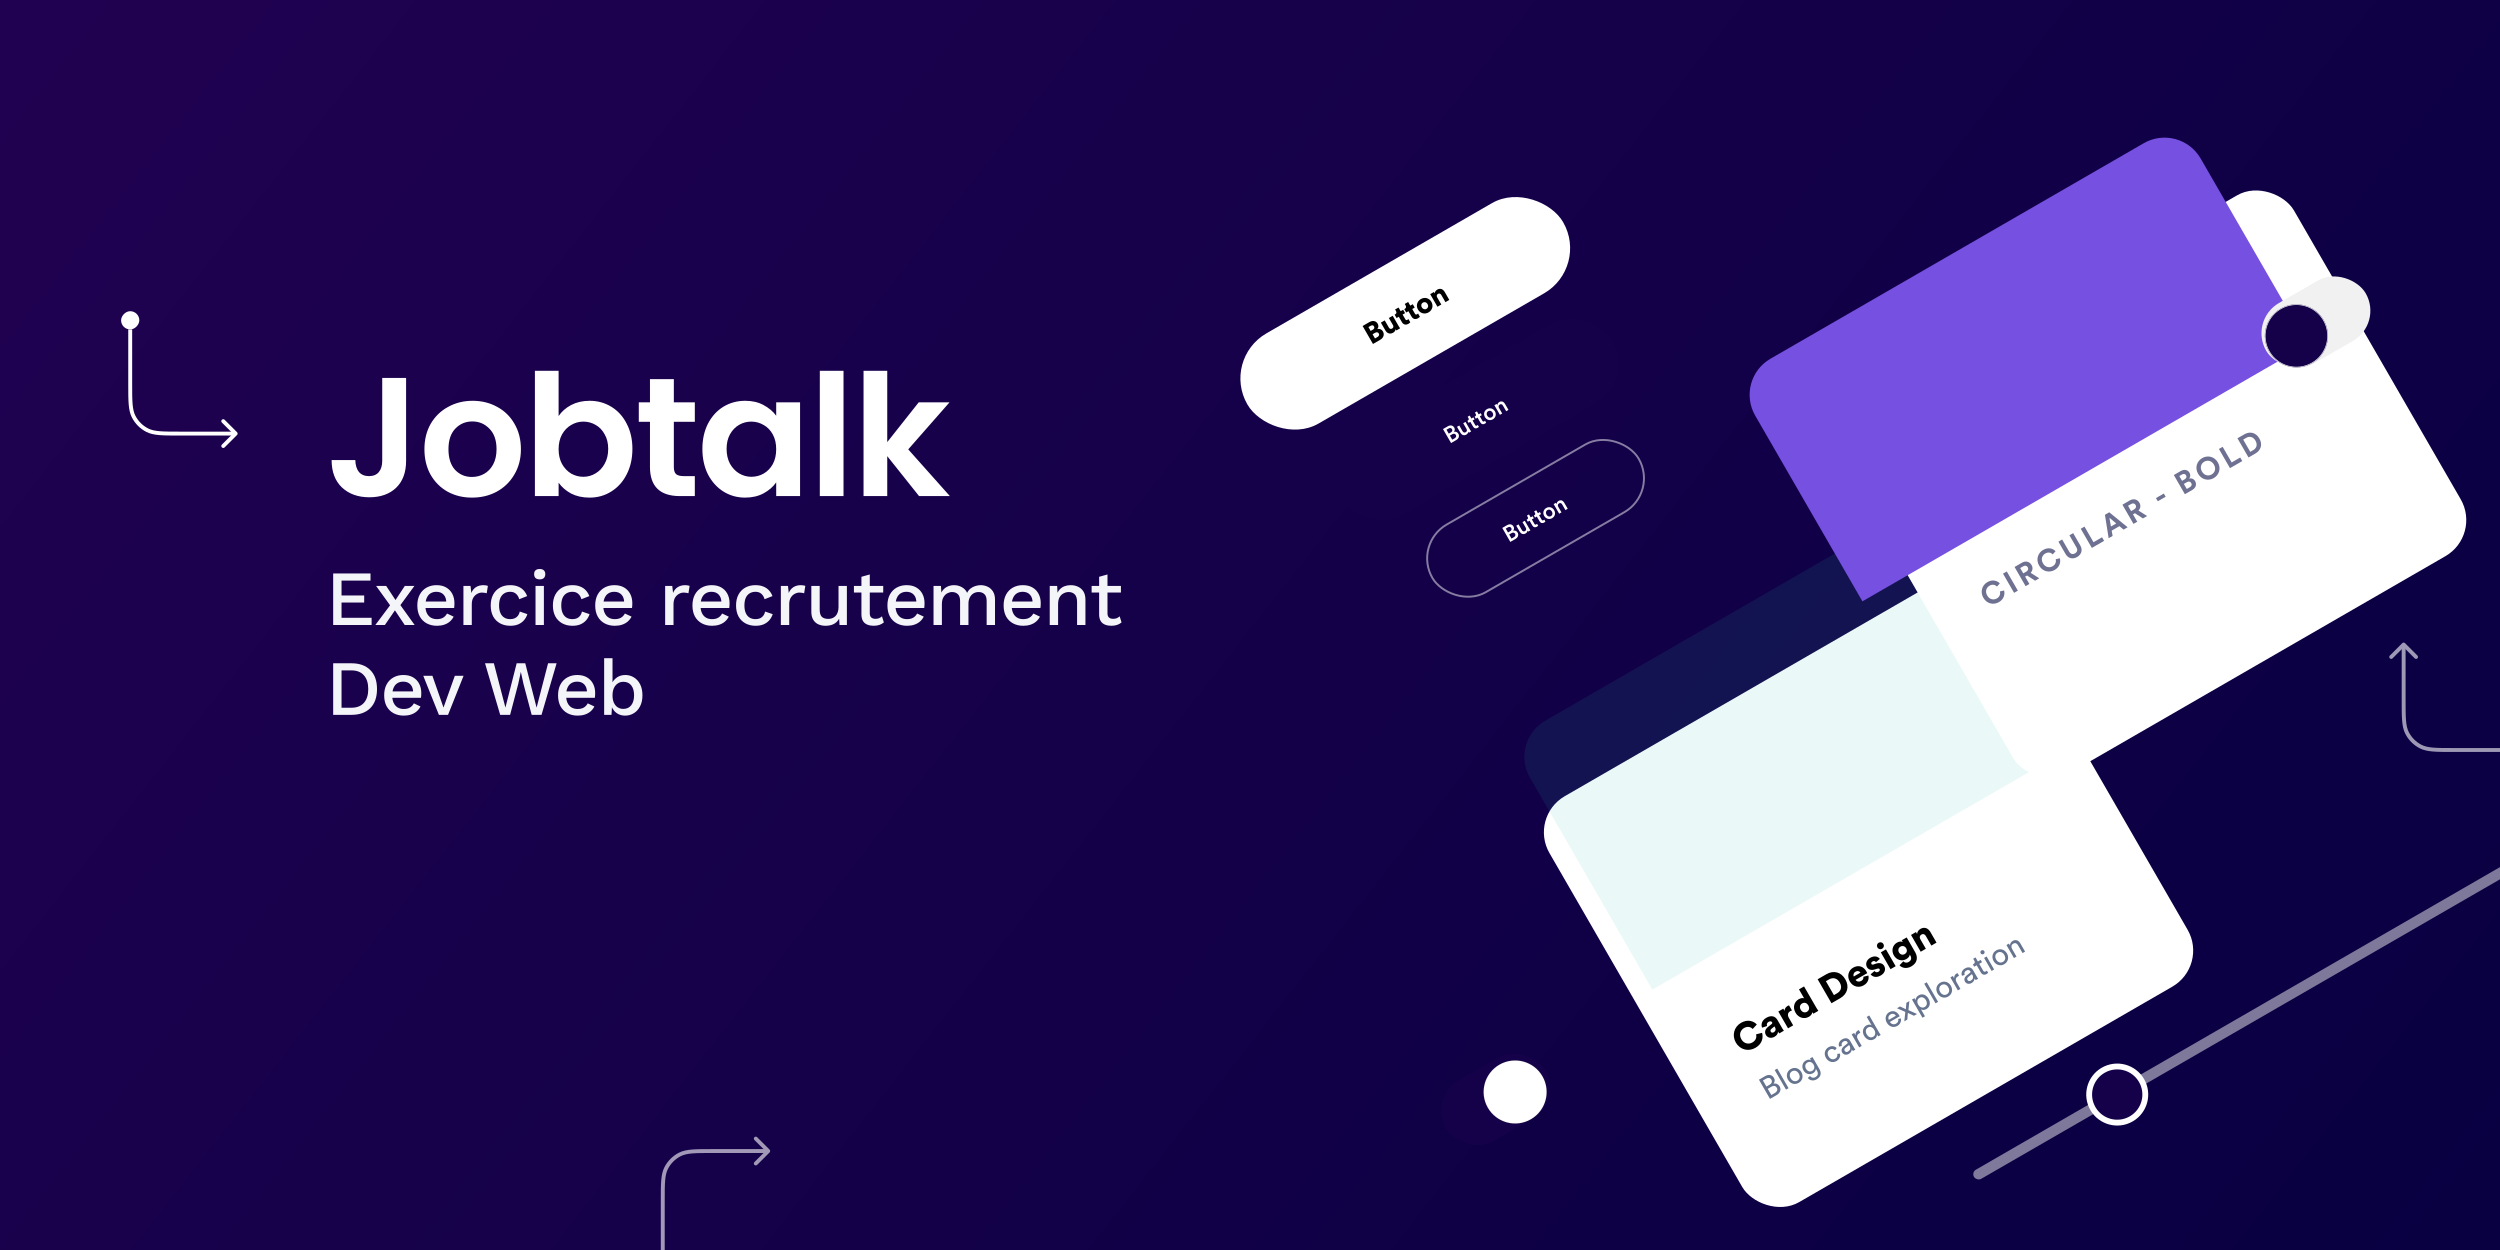 <svg width="1920" height="960" viewBox="0 0 1920 960" fill="none" xmlns="http://www.w3.org/2000/svg">
<g clip-path="url(#clip0_13_432)">
<rect width="1920" height="960" fill="white"/>
<rect width="1920" height="960" fill="url(#paint0_linear_13_432)"/>
<path d="M311.88 290.26V353.96C311.88 362.8 309.323 369.69 304.21 374.63C299.097 379.483 292.25 381.91 283.67 381.91C275.003 381.91 267.983 379.397 262.61 374.37C257.323 369.343 254.68 362.323 254.68 353.31H272.88C272.967 357.21 273.877 360.243 275.61 362.41C277.43 364.577 280.03 365.66 283.41 365.66C286.703 365.66 289.217 364.62 290.95 362.54C292.683 360.46 293.55 357.6 293.55 353.96V290.26H311.88ZM362.491 382.17C355.557 382.17 349.317 380.653 343.771 377.62C338.224 374.5 333.847 370.123 330.641 364.49C327.521 358.857 325.961 352.357 325.961 344.99C325.961 337.623 327.564 331.123 330.771 325.49C334.064 319.857 338.527 315.523 344.161 312.49C349.794 309.37 356.077 307.81 363.011 307.81C369.944 307.81 376.227 309.37 381.861 312.49C387.494 315.523 391.914 319.857 395.121 325.49C398.414 331.123 400.061 337.623 400.061 344.99C400.061 352.357 398.371 358.857 394.991 364.49C391.697 370.123 387.191 374.5 381.471 377.62C375.837 380.653 369.511 382.17 362.491 382.17ZM362.491 366.31C365.784 366.31 368.861 365.53 371.721 363.97C374.667 362.323 377.007 359.897 378.741 356.69C380.474 353.483 381.341 349.583 381.341 344.99C381.341 338.143 379.521 332.9 375.881 329.26C372.327 325.533 367.951 323.67 362.751 323.67C357.551 323.67 353.174 325.533 349.621 329.26C346.154 332.9 344.421 338.143 344.421 344.99C344.421 351.837 346.111 357.123 349.491 360.85C352.957 364.49 357.291 366.31 362.491 366.31ZM429.011 319.51C431.351 316.043 434.558 313.227 438.631 311.06C442.791 308.893 447.514 307.81 452.801 307.81C458.954 307.81 464.501 309.327 469.441 312.36C474.468 315.393 478.411 319.727 481.271 325.36C484.218 330.907 485.691 337.363 485.691 344.73C485.691 352.097 484.218 358.64 481.271 364.36C478.411 369.993 474.468 374.37 469.441 377.49C464.501 380.61 458.954 382.17 452.801 382.17C447.428 382.17 442.704 381.13 438.631 379.05C434.644 376.883 431.438 374.11 429.011 370.73V381H410.811V284.8H429.011V319.51ZM467.101 344.73C467.101 340.397 466.191 336.67 464.371 333.55C462.638 330.343 460.298 327.917 457.351 326.27C454.491 324.623 451.371 323.8 447.991 323.8C444.698 323.8 441.578 324.667 438.631 326.4C435.771 328.047 433.431 330.473 431.611 333.68C429.878 336.887 429.011 340.657 429.011 344.99C429.011 349.323 429.878 353.093 431.611 356.3C433.431 359.507 435.771 361.977 438.631 363.71C441.578 365.357 444.698 366.18 447.991 366.18C451.371 366.18 454.491 365.313 457.351 363.58C460.298 361.847 462.638 359.377 464.371 356.17C466.191 352.963 467.101 349.15 467.101 344.73ZM517.506 323.93V358.77C517.506 361.197 518.07 362.973 519.196 364.1C520.41 365.14 522.403 365.66 525.176 365.66H533.626V381H522.186C506.846 381 499.176 373.547 499.176 358.64V323.93H490.596V308.98H499.176V291.17H517.506V308.98H533.626V323.93H517.506ZM539.437 344.73C539.437 337.45 540.867 330.993 543.727 325.36C546.674 319.727 550.617 315.393 555.557 312.36C560.584 309.327 566.174 307.81 572.327 307.81C577.7 307.81 582.38 308.893 586.367 311.06C590.44 313.227 593.69 315.957 596.117 319.25V308.98H614.447V381H596.117V370.47C593.777 373.85 590.527 376.667 586.367 378.92C582.294 381.087 577.57 382.17 572.197 382.17C566.13 382.17 560.584 380.61 555.557 377.49C550.617 374.37 546.674 369.993 543.727 364.36C540.867 358.64 539.437 352.097 539.437 344.73ZM596.117 344.99C596.117 340.57 595.25 336.8 593.517 333.68C591.784 330.473 589.444 328.047 586.497 326.4C583.55 324.667 580.387 323.8 577.007 323.8C573.627 323.8 570.507 324.623 567.647 326.27C564.787 327.917 562.447 330.343 560.627 333.55C558.894 336.67 558.027 340.397 558.027 344.73C558.027 349.063 558.894 352.877 560.627 356.17C562.447 359.377 564.787 361.847 567.647 363.58C570.594 365.313 573.714 366.18 577.007 366.18C580.387 366.18 583.55 365.357 586.497 363.71C589.444 361.977 591.784 359.55 593.517 356.43C595.25 353.223 596.117 349.41 596.117 344.99ZM647.822 284.8V381H629.622V284.8H647.822ZM705.844 381L681.404 350.32V381H663.204V284.8H681.404V339.53L705.584 308.98H729.244L697.524 345.12L729.504 381H705.844Z" fill="white"/>
<path d="M255.88 480V440.4H284.56V445.92H262.3V457.32H279.7V462.72H262.3V474.48H285.4V480H255.88ZM296.605 450L305.065 462.84L306.265 463.02L318.445 480H310.825L302.005 466.8L300.625 466.32L288.865 450H296.605ZM318.265 450L306.505 466.08L305.185 466.02L295.585 480H288.265L301.045 462.9L302.305 463.02L310.885 450H318.265ZM335.624 480.6C332.624 480.6 329.984 479.98 327.704 478.74C325.424 477.5 323.644 475.72 322.364 473.4C321.124 471.04 320.504 468.24 320.504 465C320.504 461.76 321.124 458.98 322.364 456.66C323.644 454.3 325.404 452.5 327.644 451.26C329.884 450.02 332.424 449.4 335.264 449.4C338.184 449.4 340.664 450 342.704 451.2C344.744 452.4 346.304 454.04 347.384 456.12C348.464 458.2 349.004 460.56 349.004 463.2C349.004 463.92 348.984 464.6 348.944 465.24C348.904 465.88 348.844 466.44 348.764 466.92H324.644V462H345.944L342.764 462.96C342.764 460.24 342.084 458.16 340.724 456.72C339.364 455.24 337.504 454.5 335.144 454.5C333.424 454.5 331.924 454.9 330.644 455.7C329.364 456.5 328.384 457.7 327.704 459.3C327.024 460.86 326.684 462.78 326.684 465.06C326.684 467.3 327.044 469.2 327.764 470.76C328.484 472.32 329.504 473.5 330.824 474.3C332.144 475.1 333.704 475.5 335.504 475.5C337.504 475.5 339.124 475.12 340.364 474.36C341.604 473.6 342.584 472.54 343.304 471.18L348.404 473.58C347.684 475.02 346.704 476.28 345.464 477.36C344.264 478.4 342.824 479.2 341.144 479.76C339.464 480.32 337.624 480.6 335.624 480.6ZM355.911 480V450H361.371L361.971 455.4C362.771 453.44 363.951 451.96 365.511 450.96C367.111 449.92 369.071 449.4 371.391 449.4C371.991 449.4 372.591 449.46 373.191 449.58C373.791 449.66 374.291 449.8 374.691 450L373.791 455.64C373.351 455.48 372.851 455.36 372.291 455.28C371.771 455.16 371.051 455.1 370.131 455.1C368.891 455.1 367.671 455.44 366.471 456.12C365.271 456.76 364.271 457.74 363.471 459.06C362.711 460.38 362.331 462.06 362.331 464.1V480H355.911ZM391.753 449.4C394.153 449.4 396.193 449.76 397.873 450.48C399.593 451.16 401.033 452.14 402.193 453.42C403.353 454.7 404.233 456.16 404.833 457.8L398.773 460.2C398.253 458.36 397.413 456.96 396.253 456C395.133 455 393.653 454.5 391.813 454.5C390.013 454.5 388.473 454.92 387.193 455.76C385.913 456.56 384.933 457.74 384.253 459.3C383.613 460.86 383.293 462.78 383.293 465.06C383.293 467.3 383.633 469.2 384.313 470.76C384.993 472.32 385.973 473.5 387.253 474.3C388.533 475.1 390.053 475.5 391.813 475.5C393.173 475.5 394.353 475.28 395.353 474.84C396.353 474.36 397.173 473.7 397.813 472.86C398.493 471.98 398.953 470.92 399.193 469.68L405.013 471.66C404.453 473.46 403.573 475.04 402.373 476.4C401.213 477.72 399.753 478.76 397.993 479.52C396.233 480.24 394.213 480.6 391.933 480.6C388.973 480.6 386.353 479.98 384.073 478.74C381.793 477.5 380.013 475.72 378.733 473.4C377.493 471.04 376.873 468.24 376.873 465C376.873 461.76 377.493 458.98 378.733 456.66C380.013 454.3 381.773 452.5 384.013 451.26C386.293 450.02 388.873 449.4 391.753 449.4ZM414.525 444.96C413.125 444.96 412.045 444.62 411.285 443.94C410.565 443.22 410.205 442.22 410.205 440.94C410.205 439.66 410.565 438.68 411.285 438C412.045 437.32 413.125 436.98 414.525 436.98C415.885 436.98 416.925 437.32 417.645 438C418.405 438.68 418.785 439.66 418.785 440.94C418.785 442.22 418.405 443.22 417.645 443.94C416.925 444.62 415.885 444.96 414.525 444.96ZM417.705 450V480H411.285V450H417.705ZM439.51 449.4C441.91 449.4 443.95 449.76 445.63 450.48C447.35 451.16 448.79 452.14 449.95 453.42C451.11 454.7 451.99 456.16 452.59 457.8L446.53 460.2C446.01 458.36 445.17 456.96 444.01 456C442.89 455 441.41 454.5 439.57 454.5C437.77 454.5 436.23 454.92 434.95 455.76C433.67 456.56 432.69 457.74 432.01 459.3C431.37 460.86 431.05 462.78 431.05 465.06C431.05 467.3 431.39 469.2 432.07 470.76C432.75 472.32 433.73 473.5 435.01 474.3C436.29 475.1 437.81 475.5 439.57 475.5C440.93 475.5 442.11 475.28 443.11 474.84C444.11 474.36 444.93 473.7 445.57 472.86C446.25 471.98 446.71 470.92 446.95 469.68L452.77 471.66C452.21 473.46 451.33 475.04 450.13 476.4C448.97 477.72 447.51 478.76 445.75 479.52C443.99 480.24 441.97 480.6 439.69 480.6C436.73 480.6 434.11 479.98 431.83 478.74C429.55 477.5 427.77 475.72 426.49 473.4C425.25 471.04 424.63 468.24 424.63 465C424.63 461.76 425.25 458.98 426.49 456.66C427.77 454.3 429.53 452.5 431.77 451.26C434.05 450.02 436.63 449.4 439.51 449.4ZM472.241 480.6C469.241 480.6 466.601 479.98 464.321 478.74C462.041 477.5 460.261 475.72 458.981 473.4C457.741 471.04 457.121 468.24 457.121 465C457.121 461.76 457.741 458.98 458.981 456.66C460.261 454.3 462.021 452.5 464.261 451.26C466.501 450.02 469.041 449.4 471.881 449.4C474.801 449.4 477.281 450 479.321 451.2C481.361 452.4 482.921 454.04 484.001 456.12C485.081 458.2 485.621 460.56 485.621 463.2C485.621 463.92 485.601 464.6 485.561 465.24C485.521 465.88 485.461 466.44 485.381 466.92H461.261V462H482.561L479.381 462.96C479.381 460.24 478.701 458.16 477.341 456.72C475.981 455.24 474.121 454.5 471.761 454.5C470.041 454.5 468.541 454.9 467.261 455.7C465.981 456.5 465.001 457.7 464.321 459.3C463.641 460.86 463.301 462.78 463.301 465.06C463.301 467.3 463.661 469.2 464.381 470.76C465.101 472.32 466.121 473.5 467.441 474.3C468.761 475.1 470.321 475.5 472.121 475.5C474.121 475.5 475.741 475.12 476.981 474.36C478.221 473.6 479.201 472.54 479.921 471.18L485.021 473.58C484.301 475.02 483.321 476.28 482.081 477.36C480.881 478.4 479.441 479.2 477.761 479.76C476.081 480.32 474.241 480.6 472.241 480.6ZM510.84 480V450H516.3L516.9 455.4C517.7 453.44 518.88 451.96 520.44 450.96C522.04 449.92 524 449.4 526.32 449.4C526.92 449.4 527.52 449.46 528.12 449.58C528.72 449.66 529.22 449.8 529.62 450L528.72 455.64C528.28 455.48 527.78 455.36 527.22 455.28C526.7 455.16 525.98 455.1 525.06 455.1C523.82 455.1 522.6 455.44 521.4 456.12C520.2 456.76 519.2 457.74 518.4 459.06C517.64 460.38 517.26 462.06 517.26 464.1V480H510.84ZM546.922 480.6C543.922 480.6 541.282 479.98 539.002 478.74C536.722 477.5 534.942 475.72 533.662 473.4C532.422 471.04 531.802 468.24 531.802 465C531.802 461.76 532.422 458.98 533.662 456.66C534.942 454.3 536.702 452.5 538.942 451.26C541.182 450.02 543.722 449.4 546.562 449.4C549.482 449.4 551.962 450 554.002 451.2C556.042 452.4 557.602 454.04 558.682 456.12C559.762 458.2 560.302 460.56 560.302 463.2C560.302 463.92 560.282 464.6 560.242 465.24C560.202 465.88 560.142 466.44 560.062 466.92H535.942V462H557.242L554.062 462.96C554.062 460.24 553.382 458.16 552.022 456.72C550.662 455.24 548.802 454.5 546.442 454.5C544.722 454.5 543.222 454.9 541.942 455.7C540.662 456.5 539.682 457.7 539.002 459.3C538.322 460.86 537.982 462.78 537.982 465.06C537.982 467.3 538.342 469.2 539.062 470.76C539.782 472.32 540.802 473.5 542.122 474.3C543.442 475.1 545.002 475.5 546.802 475.5C548.802 475.5 550.422 475.12 551.662 474.36C552.902 473.6 553.882 472.54 554.602 471.18L559.702 473.58C558.982 475.02 558.002 476.28 556.762 477.36C555.562 478.4 554.122 479.2 552.442 479.76C550.762 480.32 548.922 480.6 546.922 480.6ZM580.17 449.4C582.57 449.4 584.61 449.76 586.29 450.48C588.01 451.16 589.45 452.14 590.61 453.42C591.77 454.7 592.65 456.16 593.25 457.8L587.19 460.2C586.67 458.36 585.83 456.96 584.67 456C583.55 455 582.07 454.5 580.23 454.5C578.43 454.5 576.89 454.92 575.61 455.76C574.33 456.56 573.35 457.74 572.67 459.3C572.03 460.86 571.71 462.78 571.71 465.06C571.71 467.3 572.05 469.2 572.73 470.76C573.41 472.32 574.39 473.5 575.67 474.3C576.95 475.1 578.47 475.5 580.23 475.5C581.59 475.5 582.77 475.28 583.77 474.84C584.77 474.36 585.59 473.7 586.23 472.86C586.91 471.98 587.37 470.92 587.61 469.68L593.43 471.66C592.87 473.46 591.99 475.04 590.79 476.4C589.63 477.72 588.17 478.76 586.41 479.52C584.65 480.24 582.63 480.6 580.35 480.6C577.39 480.6 574.77 479.98 572.49 478.74C570.21 477.5 568.43 475.72 567.15 473.4C565.91 471.04 565.29 468.24 565.29 465C565.29 461.76 565.91 458.98 567.15 456.66C568.43 454.3 570.19 452.5 572.43 451.26C574.71 450.02 577.29 449.4 580.17 449.4ZM599.701 480V450H605.161L605.761 455.4C606.561 453.44 607.741 451.96 609.301 450.96C610.901 449.92 612.861 449.4 615.181 449.4C615.781 449.4 616.381 449.46 616.981 449.58C617.581 449.66 618.081 449.8 618.481 450L617.581 455.64C617.141 455.48 616.641 455.36 616.081 455.28C615.561 455.16 614.841 455.1 613.921 455.1C612.681 455.1 611.461 455.44 610.261 456.12C609.061 456.76 608.061 457.74 607.261 459.06C606.501 460.38 606.121 462.06 606.121 464.1V480H599.701ZM634.025 480.6C632.065 480.6 630.245 480.24 628.565 479.52C626.925 478.8 625.605 477.64 624.605 476.04C623.605 474.44 623.105 472.36 623.105 469.8V450H629.525V468.18C629.525 470.9 630.105 472.78 631.265 473.82C632.425 474.82 634.045 475.32 636.125 475.32C637.125 475.32 638.085 475.16 639.005 474.84C639.965 474.48 640.825 473.94 641.585 473.22C642.345 472.46 642.925 471.5 643.325 470.34C643.765 469.18 643.985 467.82 643.985 466.26V450H650.405V480H644.765L644.465 475.14C643.425 477.02 642.025 478.4 640.265 479.28C638.505 480.16 636.425 480.6 634.025 480.6ZM667.995 441.18V471C667.995 472.48 668.375 473.56 669.135 474.24C669.935 474.92 670.995 475.26 672.315 475.26C673.395 475.26 674.335 475.1 675.135 474.78C675.935 474.42 676.675 473.94 677.355 473.34L678.795 478.02C677.875 478.82 676.735 479.46 675.375 479.94C674.055 480.38 672.575 480.6 670.935 480.6C669.215 480.6 667.635 480.32 666.195 479.76C664.755 479.2 663.635 478.3 662.835 477.06C662.035 475.78 661.615 474.12 661.575 472.08V442.98L667.995 441.18ZM678.315 450V455.04H655.815V450H678.315ZM696.664 480.6C693.664 480.6 691.024 479.98 688.744 478.74C686.464 477.5 684.684 475.72 683.404 473.4C682.164 471.04 681.544 468.24 681.544 465C681.544 461.76 682.164 458.98 683.404 456.66C684.684 454.3 686.444 452.5 688.684 451.26C690.924 450.02 693.464 449.4 696.304 449.4C699.224 449.4 701.704 450 703.744 451.2C705.784 452.4 707.344 454.04 708.424 456.12C709.504 458.2 710.044 460.56 710.044 463.2C710.044 463.92 710.024 464.6 709.984 465.24C709.944 465.88 709.884 466.44 709.804 466.92H685.684V462H706.984L703.804 462.96C703.804 460.24 703.124 458.16 701.764 456.72C700.404 455.24 698.544 454.5 696.184 454.5C694.464 454.5 692.964 454.9 691.684 455.7C690.404 456.5 689.424 457.7 688.744 459.3C688.064 460.86 687.724 462.78 687.724 465.06C687.724 467.3 688.084 469.2 688.804 470.76C689.524 472.32 690.544 473.5 691.864 474.3C693.184 475.1 694.744 475.5 696.544 475.5C698.544 475.5 700.164 475.12 701.404 474.36C702.644 473.6 703.624 472.54 704.344 471.18L709.444 473.58C708.724 475.02 707.744 476.28 706.504 477.36C705.304 478.4 703.864 479.2 702.184 479.76C700.504 480.32 698.664 480.6 696.664 480.6ZM716.952 480V450H722.652L722.952 455.04C723.992 453.12 725.372 451.7 727.092 450.78C728.852 449.86 730.712 449.4 732.672 449.4C734.832 449.4 736.812 449.9 738.612 450.9C740.452 451.86 741.832 453.32 742.752 455.28C743.392 453.96 744.272 452.86 745.392 451.98C746.512 451.1 747.752 450.46 749.112 450.06C750.472 449.62 751.812 449.4 753.132 449.4C755.052 449.4 756.852 449.8 758.532 450.6C760.212 451.4 761.572 452.62 762.612 454.26C763.652 455.9 764.172 458 764.172 460.56V480H757.752V461.58C757.752 459.14 757.172 457.38 756.012 456.3C754.852 455.22 753.372 454.68 751.572 454.68C750.172 454.68 748.872 455.02 747.672 455.7C746.512 456.38 745.572 457.4 744.852 458.76C744.132 460.08 743.772 461.72 743.772 463.68V480H737.352V461.58C737.352 459.14 736.772 457.38 735.612 456.3C734.452 455.22 732.972 454.68 731.172 454.68C729.972 454.68 728.772 455 727.572 455.64C726.372 456.28 725.372 457.28 724.572 458.64C723.772 460 723.372 461.8 723.372 464.04V480H716.952ZM785.905 480.6C782.905 480.6 780.265 479.98 777.985 478.74C775.705 477.5 773.925 475.72 772.645 473.4C771.405 471.04 770.785 468.24 770.785 465C770.785 461.76 771.405 458.98 772.645 456.66C773.925 454.3 775.685 452.5 777.925 451.26C780.165 450.02 782.705 449.4 785.545 449.4C788.465 449.4 790.945 450 792.985 451.2C795.025 452.4 796.585 454.04 797.665 456.12C798.745 458.2 799.285 460.56 799.285 463.2C799.285 463.92 799.265 464.6 799.225 465.24C799.185 465.88 799.125 466.44 799.045 466.92H774.925V462H796.225L793.045 462.96C793.045 460.24 792.365 458.16 791.005 456.72C789.645 455.24 787.785 454.5 785.425 454.5C783.705 454.5 782.205 454.9 780.925 455.7C779.645 456.5 778.665 457.7 777.985 459.3C777.305 460.86 776.965 462.78 776.965 465.06C776.965 467.3 777.325 469.2 778.045 470.76C778.765 472.32 779.785 473.5 781.105 474.3C782.425 475.1 783.985 475.5 785.785 475.5C787.785 475.5 789.405 475.12 790.645 474.36C791.885 473.6 792.865 472.54 793.585 471.18L798.685 473.58C797.965 475.02 796.985 476.28 795.745 477.36C794.545 478.4 793.105 479.2 791.425 479.76C789.745 480.32 787.905 480.6 785.905 480.6ZM806.193 480V450H811.893L812.313 457.8L811.473 456.96C812.033 455.24 812.833 453.82 813.873 452.7C814.953 451.54 816.213 450.7 817.653 450.18C819.133 449.66 820.693 449.4 822.333 449.4C824.453 449.4 826.353 449.82 828.033 450.66C829.753 451.46 831.113 452.68 832.113 454.32C833.113 455.96 833.613 458.04 833.613 460.56V480H827.193V462.54C827.193 459.58 826.573 457.54 825.333 456.42C824.133 455.26 822.613 454.68 820.773 454.68C819.453 454.68 818.173 455 816.933 455.64C815.693 456.24 814.653 457.22 813.813 458.58C813.013 459.94 812.613 461.76 812.613 464.04V480H806.193ZM850.549 441.18V471C850.549 472.48 850.929 473.56 851.689 474.24C852.489 474.92 853.549 475.26 854.869 475.26C855.949 475.26 856.889 475.1 857.689 474.78C858.489 474.42 859.229 473.94 859.909 473.34L861.349 478.02C860.429 478.82 859.289 479.46 857.929 479.94C856.609 480.38 855.129 480.6 853.489 480.6C851.769 480.6 850.189 480.32 848.749 479.76C847.309 479.2 846.189 478.3 845.389 477.06C844.589 475.78 844.169 474.12 844.129 472.08V442.98L850.549 441.18ZM860.869 450V455.04H838.369V450H860.869ZM269.86 509.4C276.06 509.4 280.88 511.12 284.32 514.56C287.8 517.96 289.54 522.84 289.54 529.2C289.54 535.56 287.8 540.46 284.32 543.9C280.88 547.3 276.06 549 269.86 549H255.88V509.4H269.86ZM269.86 543.54C274.06 543.54 277.26 542.3 279.46 539.82C281.7 537.3 282.82 533.76 282.82 529.2C282.82 524.64 281.7 521.12 279.46 518.64C277.26 516.12 274.06 514.86 269.86 514.86H262.3V543.54H269.86ZM310.164 549.6C307.164 549.6 304.524 548.98 302.244 547.74C299.964 546.5 298.184 544.72 296.904 542.4C295.664 540.04 295.044 537.24 295.044 534C295.044 530.76 295.664 527.98 296.904 525.66C298.184 523.3 299.944 521.5 302.184 520.26C304.424 519.02 306.964 518.4 309.804 518.4C312.724 518.4 315.204 519 317.244 520.2C319.284 521.4 320.844 523.04 321.924 525.12C323.004 527.2 323.544 529.56 323.544 532.2C323.544 532.92 323.524 533.6 323.484 534.24C323.444 534.88 323.384 535.44 323.304 535.92H299.184V531H320.484L317.304 531.96C317.304 529.24 316.624 527.16 315.264 525.72C313.904 524.24 312.044 523.5 309.684 523.5C307.964 523.5 306.464 523.9 305.184 524.7C303.904 525.5 302.924 526.7 302.244 528.3C301.564 529.86 301.224 531.78 301.224 534.06C301.224 536.3 301.584 538.2 302.304 539.76C303.024 541.32 304.044 542.5 305.364 543.3C306.684 544.1 308.244 544.5 310.044 544.5C312.044 544.5 313.664 544.12 314.904 543.36C316.144 542.6 317.124 541.54 317.844 540.18L322.944 542.58C322.224 544.02 321.244 545.28 320.004 546.36C318.804 547.4 317.364 548.2 315.684 548.76C314.004 549.32 312.164 549.6 310.164 549.6ZM349.312 519H356.032L344.092 549H337.072L325.072 519H332.092L340.612 543.42L349.312 519ZM384.145 549L372.505 509.4H379.285L388.165 543.42L396.805 509.4H403.405L412.105 543.48L420.925 509.4H427.465L415.885 549H408.325L402.025 525.24L400.045 516.12H399.985L398.005 525.24L391.765 549H384.145ZM443.703 549.6C440.703 549.6 438.063 548.98 435.783 547.74C433.503 546.5 431.723 544.72 430.443 542.4C429.203 540.04 428.583 537.24 428.583 534C428.583 530.76 429.203 527.98 430.443 525.66C431.723 523.3 433.483 521.5 435.723 520.26C437.963 519.02 440.503 518.4 443.343 518.4C446.263 518.4 448.743 519 450.783 520.2C452.823 521.4 454.383 523.04 455.463 525.12C456.543 527.2 457.083 529.56 457.083 532.2C457.083 532.92 457.063 533.6 457.023 534.24C456.983 534.88 456.923 535.44 456.843 535.92H432.723V531H454.023L450.843 531.96C450.843 529.24 450.163 527.16 448.803 525.72C447.443 524.24 445.583 523.5 443.223 523.5C441.503 523.5 440.003 523.9 438.723 524.7C437.443 525.5 436.463 526.7 435.783 528.3C435.103 529.86 434.763 531.78 434.763 534.06C434.763 536.3 435.123 538.2 435.843 539.76C436.563 541.32 437.583 542.5 438.903 543.3C440.223 544.1 441.783 544.5 443.583 544.5C445.583 544.5 447.203 544.12 448.443 543.36C449.683 542.6 450.663 541.54 451.383 540.18L456.483 542.58C455.763 544.02 454.783 545.28 453.543 546.36C452.343 547.4 450.903 548.2 449.223 548.76C447.543 549.32 445.703 549.6 443.703 549.6ZM480.071 549.6C478.311 549.6 476.691 549.26 475.211 548.58C473.771 547.9 472.551 546.96 471.551 545.76C470.551 544.52 469.811 543.14 469.331 541.62L470.111 540.6L469.631 549H463.991V505.5H470.411V526.56L469.691 525.54C470.451 523.46 471.751 521.76 473.591 520.44C475.431 519.08 477.651 518.4 480.251 518.4C482.651 518.4 484.851 519.02 486.851 520.26C488.891 521.5 490.491 523.28 491.651 525.6C492.811 527.92 493.391 530.74 493.391 534.06C493.391 537.3 492.791 540.08 491.591 542.4C490.431 544.72 488.831 546.5 486.791 547.74C484.791 548.98 482.551 549.6 480.071 549.6ZM478.691 544.44C481.291 544.44 483.311 543.52 484.751 541.68C486.231 539.8 486.971 537.24 486.971 534C486.971 530.76 486.251 528.22 484.811 526.38C483.371 524.54 481.351 523.62 478.751 523.62C477.071 523.62 475.611 524.06 474.371 524.94C473.131 525.78 472.151 526.98 471.431 528.54C470.751 530.1 470.411 531.96 470.411 534.12C470.411 536.24 470.751 538.08 471.431 539.64C472.111 541.16 473.071 542.34 474.311 543.18C475.591 544.02 477.051 544.44 478.691 544.44Z" fill="#F4F5F9"/>
<g filter="url(#filter0_d_13_432)">
<rect x="1174" y="595.481" width="395" height="360" rx="32" transform="rotate(-30 1174 595.481)" fill="white"/>
</g>
<path d="M1175 597.213C1166.16 581.907 1171.41 562.337 1186.71 553.5L1473.37 388C1488.67 379.163 1508.24 384.407 1517.08 399.713L1611.08 562.526L1269 760.026L1175 597.213Z" fill="#2EC6B3" fill-opacity="0.1"/>
<path d="M1348.22 804.712C1353.94 801.412 1354.13 796.105 1353.26 793.214L1348.69 794.362C1349.09 795.897 1349.05 798.762 1345.85 800.607C1343.1 802.197 1339.4 801.667 1337.4 798.211C1335.17 794.34 1336.93 790.969 1339.39 789.544C1342.64 787.669 1345.06 789.15 1346.08 790.258L1349.24 786.802C1347.12 784.497 1342.62 782.348 1337.08 785.543C1331.94 788.513 1329.83 794.93 1333.14 800.671C1336.46 806.413 1342.92 807.772 1348.22 804.712ZM1356.2 794.843C1357.38 796.895 1360.1 797.821 1362.93 796.186C1364.64 795.196 1365.47 793.748 1365.52 792.267C1366.03 793.15 1366.4 793.558 1366.49 793.647L1370.05 791.592C1369.95 791.477 1369.32 790.695 1368.74 789.681L1365.09 783.368C1363.56 780.718 1360.68 779.265 1356.49 781.68C1352.7 783.87 1352.4 787.302 1353.31 789.237L1357.14 787.958C1356.66 786.952 1356.88 785.581 1358.25 784.786C1359.5 784.066 1360.53 784.341 1360.96 785.094C1361.22 785.536 1361.18 786.009 1360.54 786.518L1357.77 788.74C1355.82 790.282 1354.88 792.556 1356.2 794.843ZM1362.24 792.773C1361.15 793.403 1360.33 793.008 1359.94 792.333C1359.42 791.423 1359.82 790.674 1360.57 790.064L1362.79 788.264L1363.12 788.836C1364.28 790.836 1363.41 792.098 1362.24 792.773ZM1373.97 772.111C1373.66 772.183 1373.24 772.356 1372.85 772.581C1371.82 773.181 1370.42 774.542 1370.58 776.387L1369.58 774.646L1365.76 776.851L1373.21 789.763L1377.16 787.483L1373.91 781.846C1372.42 779.274 1373.31 777.513 1374.9 776.598C1375.29 776.373 1375.72 776.159 1376.22 776.008L1373.97 772.111ZM1385.51 757.583L1381.61 759.833L1385.6 766.744C1385.01 766.43 1383.57 766.154 1381.36 767.429C1377.69 769.544 1376.76 773.928 1378.98 777.773C1381.28 781.748 1385.65 782.964 1389.29 780.864C1390.85 779.964 1391.77 778.565 1391.86 777.336C1392.16 777.856 1392.57 778.382 1392.68 778.523L1396.48 776.333C1396.28 776.062 1395.71 775.25 1395.04 774.081L1385.51 757.583ZM1382.97 775.504C1381.73 773.348 1382.5 771.513 1384.04 770.628C1385.57 769.743 1387.55 769.988 1388.79 772.144C1390.02 774.274 1389.27 776.161 1387.74 777.046C1386.21 777.931 1384.2 777.634 1382.97 775.504ZM1408.45 764.256L1402.29 753.578L1404.68 752.198C1407.51 750.563 1410.78 750.891 1412.91 754.58C1415.04 758.269 1413.68 761.241 1410.84 762.876L1408.45 764.256ZM1413.23 766.657C1418.79 763.447 1420.48 757.795 1417.2 752.105C1413.91 746.415 1408.16 745.027 1402.63 748.222L1395.95 752.077L1406.58 770.497L1413.23 766.657ZM1423.67 749.963C1423.19 748.957 1423.32 747.256 1424.98 746.296C1426.85 745.216 1428.22 746.021 1428.84 746.978L1423.67 749.963ZM1431.06 750.165C1431.28 751.388 1430.87 752.528 1429.44 753.353C1427.9 754.238 1425.98 753.964 1425.06 752.554L1434.05 747.364C1434.03 747.271 1433.74 746.644 1433.42 746.098C1431.02 741.941 1427.13 740.898 1423.13 743.208C1419.78 745.143 1418.22 749.578 1420.62 753.735C1423.12 758.074 1427.76 758.79 1431.32 756.735C1434.59 754.845 1435.57 751.789 1434.9 749.195L1431.06 750.165ZM1436.63 748.263C1437.56 749.632 1440.38 751.506 1444.43 749.166C1447.89 747.171 1448.33 744.04 1447.05 741.831C1445.96 739.935 1443.73 739.074 1440.74 740.073L1438.83 740.725C1438.2 740.952 1437.58 740.895 1437.26 740.349C1436.87 739.674 1437.27 738.857 1438.02 738.422C1439.21 737.732 1440.18 738.144 1440.78 738.942L1443.71 736.454C1442.71 735.022 1440.06 733.434 1436.32 735.594C1433.43 737.259 1432.47 740.382 1433.83 742.746C1434.88 744.565 1436.87 745.493 1439.97 744.501L1441.65 743.984C1442.73 743.637 1443.26 743.846 1443.53 744.314C1443.86 744.886 1443.69 745.716 1442.67 746.301C1441.32 747.081 1440.2 746.584 1439.64 745.73L1436.63 748.263ZM1455.87 742.044L1448.41 729.132L1444.46 731.412L1451.92 744.324L1455.87 742.044ZM1441.84 727.657C1442.58 728.931 1444.22 729.37 1445.47 728.65C1446.76 727.9 1447.2 726.261 1446.47 724.987C1445.73 723.714 1444.09 723.275 1442.8 724.025C1441.55 724.745 1441.11 726.384 1441.84 727.657ZM1458.84 741.299C1460.54 743.401 1464.22 744.323 1467.93 742.178C1472.77 739.388 1472.99 734.966 1470.84 731.251L1464.32 719.949L1460.55 722.124L1461.34 723.501C1460.59 723.036 1458.93 722.745 1456.83 723.96C1453.29 726 1452.51 730.335 1454.47 733.739C1456.54 737.324 1460.67 738.541 1464.1 736.561C1465.97 735.481 1466.66 734.083 1466.72 733.111L1467.06 733.709C1468.41 736.047 1467.75 737.713 1465.77 738.853C1464.29 739.708 1462.73 739.399 1461.75 738.302L1458.84 741.299ZM1462.85 732.712C1461.27 733.627 1459.44 733.225 1458.42 731.459C1457.4 729.692 1458.07 727.851 1459.55 726.996C1461.03 726.141 1462.93 726.497 1463.95 728.264C1464.97 730.03 1464.46 731.782 1462.85 732.712ZM1474.78 721.251C1474.03 719.952 1474.31 718.51 1475.61 717.76C1477.04 716.935 1478.27 717.507 1479 718.78L1483.29 726.21L1487.24 723.93L1482.56 715.824C1480.92 712.992 1478.13 711.52 1474.89 713.395C1473.56 714.16 1472.32 715.673 1472.33 717.299L1471.47 715.818L1467.65 718.023L1475.11 730.935L1479.06 728.655L1474.78 721.251Z" fill="black"/>
<path d="M1350.86 829.207L1359.37 843.943L1364.53 840.967C1367.23 839.407 1368.11 836.656 1366.76 834.328C1365.81 832.686 1363.97 831.753 1362.05 832.31C1363.06 831.088 1363.33 829.437 1362.42 827.858C1361.07 825.53 1358.47 824.815 1355.66 826.435L1350.86 829.207ZM1356.62 834.474L1353.93 829.818L1356.38 828.402C1358.07 827.43 1359.61 827.757 1360.42 829.15C1361.21 830.521 1360.8 832.062 1359.16 833.01L1356.62 834.474ZM1360.38 840.98L1357.63 836.22L1360.54 834.54C1362.32 833.508 1363.79 833.99 1364.61 835.403C1365.44 836.837 1364.84 838.4 1363.2 839.348L1360.38 840.98ZM1373.62 835.717L1364.93 820.669L1362.98 821.797L1371.67 836.845L1373.62 835.717ZM1380.4 829.892C1378.73 830.852 1376.56 830.444 1375.22 828.117C1373.88 825.81 1374.62 823.722 1376.28 822.762C1377.94 821.802 1380.12 822.21 1381.45 824.517C1382.79 826.844 1382.06 828.932 1380.4 829.892ZM1375.27 821.017C1372.28 822.745 1371.47 826.234 1373.22 829.269C1374.98 832.324 1378.41 833.365 1381.4 831.637C1384.4 829.909 1385.21 826.42 1383.45 823.365C1381.69 820.33 1378.27 819.289 1375.27 821.017ZM1388.42 827.891C1389.91 829.888 1392.69 830.387 1395.18 828.947C1398.95 826.775 1398.77 823.582 1397.3 821.046L1391.96 811.797L1390.03 812.913L1390.83 814.306C1389.76 813.596 1388.38 813.614 1386.84 814.502C1384.1 816.086 1383.5 819.316 1385.06 822.018C1386.69 824.844 1389.79 825.744 1392.45 824.208C1393.94 823.344 1394.61 821.993 1394.56 820.802L1395.38 822.237C1396.63 824.398 1396.3 826.031 1394.2 827.243C1392.68 828.119 1391.01 827.671 1390.06 826.362L1388.42 827.891ZM1391.79 822.398C1390.02 823.418 1388.18 822.819 1387.05 820.866C1385.94 818.933 1386.37 816.993 1388.1 815.997C1389.78 815.025 1391.67 815.621 1392.79 817.554C1393.91 819.487 1393.47 821.426 1391.79 822.398ZM1405.34 806.068C1407.04 805.084 1408.43 805.807 1409.25 806.64L1410.58 804.872C1409.29 803.595 1406.96 802.724 1404.3 804.26C1401.45 805.904 1400.53 809.346 1402.33 812.464C1404.08 815.498 1407.54 816.549 1410.45 814.869C1413.05 813.369 1413.51 810.857 1413.16 809.147L1411 809.395C1411.23 810.317 1411.28 811.981 1409.41 813.061C1407.78 813.997 1405.64 813.598 1404.32 811.312C1402.98 808.984 1403.76 806.98 1405.34 806.068ZM1414.8 808.367C1415.71 809.947 1417.84 810.604 1419.87 809.428C1421.66 808.396 1422.11 806.864 1422.13 805.905C1422.55 806.633 1422.83 806.971 1423.02 807.196L1424.93 806.092C1424.74 805.867 1424.36 805.395 1423.86 804.522L1420.97 799.513C1419.84 797.559 1417.69 796.527 1414.7 798.255C1412.54 799.503 1411.58 801.829 1412.47 803.862L1414.6 803.218C1414.05 801.982 1414.33 800.686 1415.7 799.894C1417.22 799.018 1418.33 799.457 1418.89 800.433C1419.1 800.787 1419.11 801.194 1418.55 801.626L1416.08 803.581C1414.5 804.826 1413.77 806.58 1414.8 808.367ZM1419.19 807.63C1418.2 808.206 1417.17 807.859 1416.73 807.111C1416.22 806.217 1416.57 805.379 1417.32 804.775L1420.12 802.553L1420.38 803.011C1421.64 805.193 1420.8 806.706 1419.19 807.63ZM1427.57 791.102C1427.45 791.141 1427.16 791.255 1426.89 791.411C1425.87 791.999 1424.84 793.094 1425 795.052L1423.99 793.306L1422.08 794.41L1427.85 804.407L1429.8 803.279L1426.91 798.27C1425.64 796.067 1426.24 794.558 1427.88 793.61C1428.15 793.454 1428.45 793.307 1428.77 793.18L1427.57 791.102ZM1433.64 794.358C1432.45 792.3 1432.78 790.173 1434.56 789.141C1436.35 788.109 1438.25 788.898 1439.44 790.956C1440.62 793.014 1440.42 795.208 1438.63 796.24C1436.76 797.32 1434.83 796.415 1433.64 794.358ZM1441.6 794.664C1441.95 795.267 1442.31 795.751 1442.49 795.955L1444.38 794.863C1444.26 794.709 1443.76 794.03 1443.21 793.074L1435.59 779.875L1433.65 780.991L1437.39 787.455C1436.59 786.837 1435.13 786.516 1433.36 787.536C1430.53 789.168 1430.01 792.683 1431.64 795.51C1433.36 798.482 1436.51 799.766 1439.44 798.074C1441 797.174 1441.58 795.73 1441.51 794.498L1441.6 794.664ZM1450.58 783.245C1449.92 781.909 1450.19 780.065 1451.83 779.117C1453.6 778.097 1455.18 778.679 1456.05 780.089L1450.58 783.245ZM1457.84 782.519C1458.11 783.858 1457.82 785.219 1456.2 786.155C1454.51 787.127 1452.51 786.624 1451.43 784.861L1458.96 780.517C1458.91 780.38 1458.78 780.119 1458.64 779.869C1456.84 776.752 1453.89 775.628 1450.81 777.404C1448.3 778.856 1447.27 782.304 1449.08 785.443C1451.04 788.831 1454.51 789.428 1457.19 787.88C1459.52 786.536 1460.32 784.22 1459.86 782.129L1457.84 782.519ZM1462.5 784.399L1464.83 783.055L1465.24 777.913L1469.94 780.103L1472.29 778.747C1471.22 778.285 1466.75 776.242 1465.67 775.779L1466.4 768.822L1464.09 770.154L1463.71 775.059L1459.23 772.962L1456.86 774.33L1463.28 777.159L1462.5 784.399ZM1478.38 780.498L1475.32 775.198C1476.38 775.78 1477.96 775.835 1479.5 774.947C1482.43 773.255 1482.82 769.952 1481.11 766.98C1479.43 764.07 1476.49 762.687 1473.5 764.415C1471.88 765.351 1471.15 766.825 1471.19 768.134L1470.29 766.575L1468.4 767.667L1476.45 781.614L1478.38 780.498ZM1479.11 768.132C1480.3 770.189 1480.01 772.325 1478.2 773.369C1476.41 774.401 1474.38 773.609 1473.19 771.552C1472.04 769.556 1472.36 767.376 1474.14 766.344C1475.97 765.288 1477.96 766.136 1479.11 768.132ZM1488.44 769.424L1479.75 754.376L1477.8 755.504L1486.49 770.552L1488.44 769.424ZM1495.22 763.599C1493.56 764.559 1491.38 764.152 1490.04 761.824C1488.71 759.517 1489.44 757.429 1491.1 756.469C1492.77 755.509 1494.94 755.917 1496.27 758.224C1497.62 760.552 1496.88 762.639 1495.22 763.599ZM1490.1 754.724C1487.1 756.452 1486.29 759.941 1488.04 762.976C1489.81 766.031 1493.23 767.072 1496.23 765.344C1499.22 763.616 1500.03 760.127 1498.27 757.072C1496.52 754.037 1493.09 752.996 1490.1 754.724ZM1503.38 747.332C1503.26 747.371 1502.97 747.486 1502.7 747.642C1501.68 748.23 1500.65 749.324 1500.81 751.282L1499.8 749.536L1497.89 750.64L1503.66 760.638L1505.61 759.51L1502.72 754.5C1501.45 752.297 1502.05 750.788 1503.69 749.84C1503.96 749.684 1504.26 749.537 1504.58 749.411L1503.38 747.332ZM1509.12 753.91C1510.03 755.49 1512.16 756.147 1514.2 754.971C1515.98 753.939 1516.43 752.407 1516.46 751.448C1516.88 752.176 1517.16 752.514 1517.34 752.739L1519.25 751.635C1519.07 751.41 1518.68 750.938 1518.18 750.065L1515.29 745.056C1514.16 743.102 1512.01 742.07 1509.02 743.798C1506.86 745.046 1505.9 747.372 1506.8 749.405L1508.92 748.761C1508.37 747.525 1508.65 746.229 1510.02 745.437C1511.54 744.561 1512.65 744.999 1513.21 745.976C1513.42 746.33 1513.43 746.737 1512.88 747.169L1510.4 749.124C1508.82 750.369 1508.09 752.123 1509.12 753.91ZM1513.52 753.173C1512.52 753.749 1511.49 753.402 1511.06 752.654C1510.54 751.76 1510.89 750.922 1511.65 750.318L1514.44 748.096L1514.7 748.554C1515.96 750.736 1515.12 752.249 1513.52 753.173ZM1517.19 735.281L1515.41 736.313L1516.34 737.935C1516.85 738.808 1516.77 739.737 1515.69 740.361L1515.15 740.673L1516.17 742.439L1518.08 741.335L1521.25 746.822C1522.3 748.631 1523.98 749.046 1525.68 748.062C1526.35 747.678 1526.77 747.265 1526.9 747.107L1525.94 745.444C1525.8 745.582 1525.47 745.827 1525.22 745.971C1524.2 746.559 1523.57 746.318 1523.04 745.403L1520.04 740.207L1522.2 738.959L1521.18 737.193L1519.02 738.441L1517.19 735.281ZM1531.49 744.568L1525.72 734.571L1523.79 735.687L1529.56 745.684L1531.49 744.568ZM1521.17 732.156C1521.61 732.925 1522.6 733.189 1523.36 732.745C1524.15 732.289 1524.42 731.305 1523.97 730.536C1523.52 729.746 1522.53 729.483 1521.74 729.939C1520.98 730.383 1520.71 731.366 1521.17 732.156ZM1538.27 738.743C1536.61 739.703 1534.43 739.296 1533.09 736.968C1531.76 734.661 1532.49 732.574 1534.15 731.614C1535.82 730.654 1537.99 731.061 1539.32 733.368C1540.67 735.696 1539.93 737.783 1538.27 738.743ZM1533.15 729.868C1530.15 731.596 1529.34 735.086 1531.09 738.12C1532.86 741.175 1536.29 742.217 1539.28 740.489C1542.27 738.761 1543.08 735.271 1541.32 732.216C1539.57 729.182 1536.14 728.14 1533.15 729.868ZM1545.33 728.876C1544.45 727.359 1544.53 725.676 1546.07 724.788C1547.82 723.78 1549.05 724.567 1549.85 725.959L1553.32 731.966L1555.27 730.838L1551.61 724.499C1550.33 722.275 1548.15 721.234 1545.76 722.614C1544.6 723.286 1543.69 724.448 1543.68 726.115L1542.85 724.681L1540.94 725.785L1546.71 735.782L1548.67 734.654L1545.33 728.876Z" fill="#66738F"/>
<g filter="url(#filter1_d_13_432)">
<rect x="1332" y="292.5" width="397" height="320" rx="32" transform="rotate(-30 1332 292.5)" fill="white"/>
</g>
<path d="M1535.19 462.42C1539.33 460.032 1539.86 456.064 1539.12 453.475L1535.97 454.212C1536.36 455.812 1536.09 458.162 1533.57 459.614C1531.2 460.982 1528 460.529 1526.19 457.39C1524.26 454.044 1525.67 451.12 1527.88 449.848C1530.43 448.372 1532.48 449.271 1533.65 450.48L1535.86 448.068C1533.9 446.014 1530.36 444.732 1526.28 447.084C1522.33 449.364 1520.51 454.409 1523.22 459.106C1525.93 463.803 1531.08 464.796 1535.19 462.42ZM1549.72 453.616L1541.21 438.88L1538.3 440.56L1546.81 455.296L1549.72 453.616ZM1562.96 445.975L1566.16 444.127L1559.52 439.923C1561.13 438.246 1561.43 435.991 1560.24 433.933C1558.77 431.377 1555.8 430.458 1552.93 432.114L1547.17 435.438L1555.68 450.175L1558.57 448.507L1555.29 442.833L1556.79 441.969L1562.96 445.975ZM1553.87 440.359L1551.5 436.265L1553.83 434.921C1555.28 434.081 1556.6 434.399 1557.32 435.646C1558.02 436.852 1557.65 438.175 1556.19 439.015L1553.87 440.359ZM1578.02 437.693C1582.16 435.305 1582.69 431.338 1581.94 428.748L1578.8 429.485C1579.19 431.085 1578.91 433.435 1576.4 434.887C1574.03 436.255 1570.83 435.802 1569.02 432.664C1567.09 429.317 1568.5 426.394 1570.71 425.122C1573.26 423.646 1575.31 424.544 1576.47 425.754L1578.68 423.342C1576.72 421.287 1573.18 420.005 1569.11 422.357C1565.16 424.637 1563.33 429.682 1566.05 434.38C1568.76 439.077 1573.9 440.069 1578.02 437.693ZM1595.22 427.792C1598.38 425.968 1599.77 422.583 1597.69 418.967L1592.19 409.447L1589.32 411.103L1594.7 420.415C1595.81 422.348 1595.34 423.978 1593.6 424.986C1591.89 425.97 1590.22 425.576 1589.11 423.643L1583.73 414.331L1580.86 415.987L1586.36 425.507C1588.45 429.123 1592.08 429.604 1595.22 427.792ZM1615.96 415.371L1614.38 412.628L1607.81 416.42L1600.89 404.427L1598.02 406.083L1606.53 420.819L1615.96 415.371ZM1630.91 406.739L1634.03 404.939L1619.91 393.442L1616.59 395.362L1619.44 413.363L1622.48 411.611L1621.76 407.536L1627.74 404.08L1630.91 406.739ZM1620.02 397.618L1625.28 402.013L1621.2 404.365L1620.02 397.618ZM1645.79 398.151L1648.99 396.303L1642.35 392.099C1643.96 390.422 1644.27 388.167 1643.08 386.109C1641.6 383.553 1638.63 382.634 1635.76 384.29L1630.01 387.614L1638.51 402.351L1641.4 400.683L1638.13 395.008L1639.62 394.144L1645.79 398.151ZM1636.7 392.535L1634.34 388.44L1636.66 387.096C1638.12 386.256 1639.44 386.575 1640.16 387.822C1640.85 389.028 1640.48 390.351 1639.03 391.191L1636.7 392.535ZM1663.22 381.489L1661.81 379.036L1655.78 382.516L1657.2 384.969L1663.22 381.489ZM1669.49 364.821L1677.99 379.558L1683.69 376.27C1686.45 374.674 1687.24 371.916 1685.86 369.526C1684.81 367.697 1682.89 367.06 1681.25 367.534C1682.24 366.411 1682.44 364.656 1681.57 363.139C1680.25 360.853 1677.65 360.105 1674.79 361.761L1669.49 364.821ZM1675.83 369.279L1673.7 365.6L1675.72 364.436C1677.11 363.632 1678.25 363.919 1678.9 365.041C1679.54 366.164 1679.17 367.347 1677.86 368.103L1675.83 369.279ZM1679.44 375.535L1677.2 371.649L1679.57 370.281C1681 369.453 1682.22 369.831 1682.89 370.995C1683.57 372.18 1683.16 373.387 1681.77 374.191L1679.44 375.535ZM1691.12 362.143C1689.2 358.817 1690.61 355.894 1692.88 354.586C1695.16 353.266 1698.4 353.501 1700.32 356.827C1702.24 360.152 1700.83 363.076 1698.54 364.396C1696.28 365.704 1693.04 365.468 1691.12 362.143ZM1688.16 363.88C1690.89 368.618 1696.16 369.485 1700.15 367.181C1704.16 364.865 1706.04 359.87 1703.31 355.132C1700.56 350.372 1695.29 349.505 1691.28 351.821C1687.29 354.125 1685.41 359.12 1688.16 363.88ZM1722.08 354.106L1720.49 351.362L1713.93 355.154L1707 343.161L1704.13 344.817L1712.64 359.554L1722.08 354.106ZM1728.2 347.022L1722.77 337.607L1725.07 336.275C1727.48 334.883 1730.36 335.248 1732.2 338.449C1734.05 341.65 1732.9 344.31 1730.49 345.702L1728.2 347.022ZM1732.13 348.303C1736.33 345.879 1737.86 341.389 1735.18 336.733C1732.49 332.077 1727.84 331.131 1723.64 333.555L1718.36 336.603L1726.87 351.339L1732.13 348.303Z" fill="#6E7191"/>
<path d="M1348 319.213C1339.16 303.907 1344.41 284.337 1359.71 275.5L1646.37 110C1661.67 101.163 1681.24 106.407 1690.08 121.713L1772.42 264.325L1430.34 461.825L1348 319.213Z" fill="#7650E0"/>
<g opacity="0.6">
<path d="M510.5 964V922.4H507.5V964H510.5ZM547.4 885.5H589V882.5H547.4V885.5ZM510.5 922.4C510.5 915.655 510.501 910.686 510.822 906.759C511.141 902.85 511.77 900.105 512.952 897.785L510.279 896.423C508.846 899.237 508.167 902.42 507.832 906.515C507.499 910.592 507.5 915.704 507.5 922.4H510.5ZM547.4 882.5C540.704 882.5 535.592 882.499 531.515 882.832C527.42 883.167 524.237 883.846 521.423 885.279L522.785 887.952C525.105 886.77 527.85 886.141 531.759 885.822C535.686 885.501 540.655 885.5 547.4 885.5V882.5ZM512.952 897.785C515.11 893.552 518.552 890.11 522.785 887.952L521.423 885.279C516.625 887.724 512.724 891.625 510.279 896.423L512.952 897.785Z" fill="white"/>
<path d="M591.061 885.061C591.646 884.475 591.646 883.525 591.061 882.939L581.515 873.393C580.929 872.808 579.979 872.808 579.393 873.393C578.808 873.979 578.808 874.929 579.393 875.515L587.879 884L579.393 892.485C578.808 893.071 578.808 894.021 579.393 894.607C579.979 895.192 580.929 895.192 581.515 894.607L591.061 885.061ZM589 885.5H590V882.5H589V885.5Z" fill="white"/>
</g>
<path d="M101.5 253V294.6H98.5V253H101.5ZM138.4 331.5H180V334.5H138.4V331.5ZM101.5 294.6C101.5 301.345 101.501 306.314 101.822 310.241C102.141 314.15 102.77 316.895 103.952 319.215L101.279 320.577C99.846 317.763 99.166 314.58 98.832 310.485C98.499 306.408 98.5 301.296 98.5 294.6H101.5ZM138.4 334.5C131.704 334.5 126.592 334.501 122.515 334.168C118.42 333.833 115.237 333.154 112.423 331.721L113.785 329.048C116.105 330.23 118.85 330.859 122.759 331.178C126.686 331.499 131.655 331.5 138.4 331.5V334.5ZM103.952 319.215C106.11 323.448 109.552 326.89 113.785 329.048L112.423 331.721C107.625 329.276 103.724 325.375 101.279 320.577L103.952 319.215Z" fill="white"/>
<path d="M182.061 331.939C182.646 332.525 182.646 333.475 182.061 334.061L172.515 343.607C171.929 344.192 170.979 344.192 170.393 343.607C169.808 343.021 169.808 342.071 170.393 341.485L178.879 333L170.393 324.515C169.808 323.929 169.808 322.979 170.393 322.393C170.979 321.808 171.929 321.808 172.515 322.393L182.061 331.939ZM180 331.5H181V334.5H180V331.5Z" fill="white"/>
<rect width="14" height="14" rx="7" transform="matrix(1 0 0 -1 93 253)" fill="white"/>
<g opacity="0.6">
<path d="M1926 574.5L1884.4 574.5L1884.4 577.5L1926 577.5L1926 574.5ZM1847.5 537.6L1847.5 496L1844.5 496L1844.5 537.6L1847.5 537.6ZM1884.4 574.5C1877.65 574.5 1872.69 574.499 1868.76 574.178C1864.85 573.859 1862.11 573.23 1859.79 572.048L1858.42 574.721C1861.24 576.154 1864.42 576.833 1868.51 577.168C1872.59 577.501 1877.7 577.5 1884.4 577.5L1884.4 574.5ZM1844.5 537.6C1844.5 544.296 1844.5 549.408 1844.83 553.485C1845.17 557.58 1845.85 560.763 1847.28 563.577L1849.95 562.215C1848.77 559.895 1848.14 557.15 1847.82 553.241C1847.5 549.314 1847.5 544.345 1847.5 537.6L1844.5 537.6ZM1859.79 572.048C1855.55 569.89 1852.11 566.448 1849.95 562.215L1847.28 563.577C1849.72 568.375 1853.63 572.276 1858.42 574.721L1859.79 572.048Z" fill="white"/>
<path d="M1847.06 493.939C1846.47 493.354 1845.53 493.354 1844.94 493.939L1835.39 503.485C1834.81 504.071 1834.81 505.021 1835.39 505.607C1835.98 506.192 1836.93 506.192 1837.51 505.607L1846 497.121L1854.49 505.607C1855.07 506.192 1856.02 506.192 1856.61 505.607C1857.19 505.021 1857.19 504.071 1856.61 503.485L1847.06 493.939ZM1847.5 496L1847.5 495L1844.5 495L1844.5 496L1847.5 496Z" fill="white"/>
</g>
<rect x="1097" y="843.133" width="88.262" height="53.65" rx="26.825" transform="rotate(-30 1097 843.133)" fill="#14014A"/>
<g filter="url(#filter2_d_13_432)">
<path fill-rule="evenodd" clip-rule="evenodd" d="M1175.73 856.627C1187.32 849.937 1191.29 835.119 1184.6 823.53C1177.91 811.942 1163.09 807.971 1151.5 814.662C1139.92 821.352 1135.95 836.17 1142.64 847.759C1149.33 859.347 1164.14 863.318 1175.73 856.627Z" fill="white"/>
<path fill-rule="evenodd" clip-rule="evenodd" d="M1175.73 856.627C1187.32 849.937 1191.29 835.119 1184.6 823.53C1177.91 811.942 1163.09 807.971 1151.5 814.662C1139.92 821.352 1135.95 836.17 1142.64 847.759C1149.33 859.347 1164.14 863.318 1175.73 856.627Z" stroke="black" stroke-opacity="0.102" stroke-width="0.5"/>
</g>
<rect x="1727" y="246.133" width="88.262" height="53.65" rx="26.825" transform="rotate(-30 1727 246.133)" fill="#F1F1F1"/>
<g filter="url(#filter3_d_13_432)">
<path fill-rule="evenodd" clip-rule="evenodd" d="M1775.76 276.934C1787.35 270.243 1791.32 255.425 1784.63 243.837C1777.94 232.248 1763.12 228.278 1751.53 234.969C1739.94 241.659 1735.97 256.477 1742.66 268.066C1749.35 279.654 1764.17 283.625 1775.76 276.934Z" fill="#14014A"/>
<path d="M1751.65 235.185C1763.12 228.564 1777.79 232.493 1784.41 243.961C1791.03 255.43 1787.1 270.096 1775.63 276.718C1764.16 283.339 1749.5 279.409 1742.88 267.94C1736.26 256.472 1740.19 241.807 1751.65 235.185Z" stroke="#F1F1F1" stroke-width="0.5"/>
</g>
<rect opacity="0.5" x="1514" y="900.332" width="572.664" height="8.117" rx="4.059" transform="rotate(-30 1514 900.332)" fill="#F2F3F5"/>
<circle cx="1626.03" cy="840.624" r="21.56" transform="rotate(-30 1626.03 840.624)" fill="#14014A" stroke="white" stroke-width="4.489"/>
<g filter="url(#filter4_d_13_432)">
<rect x="1004.95" y="337.093" width="241" height="70" rx="35" transform="rotate(-30 1004.95 337.093)" fill="#14014A"/>
<path d="M1101.22 314.524L1107.42 325.26L1111.39 322.969C1113.39 321.815 1114 319.804 1113.01 318.078C1112.27 316.806 1110.92 316.277 1109.61 316.63C1110.34 315.763 1110.52 314.531 1109.86 313.395C1108.89 311.714 1106.98 311.202 1104.92 312.391L1101.22 314.524ZM1105.65 318.026L1103.92 315.028L1105.52 314.102C1106.63 313.464 1107.61 313.687 1108.13 314.595C1108.65 315.489 1108.36 316.462 1107.3 317.074L1105.65 318.026ZM1108.33 322.675L1106.53 319.556L1108.44 318.454C1109.56 317.807 1110.56 318.1 1111.09 319.024C1111.64 319.978 1111.27 320.979 1110.18 321.608L1108.33 322.675ZM1120.63 316.542C1120.81 316.844 1121.04 317.175 1121.17 317.324L1122.85 316.354C1122.66 316.099 1122.34 315.656 1121.99 315.05L1118.51 309.024L1116.76 310.038L1119.28 314.399C1119.84 315.368 1119.7 316.355 1118.68 316.941C1117.62 317.553 1116.75 317.025 1116.23 316.117L1113.73 311.786L1111.97 312.8L1114.66 317.449C1115.6 319.084 1117.38 319.792 1119.14 318.778C1120 318.279 1120.66 317.418 1120.63 316.542ZM1121.74 304.152L1120.15 305.07L1120.79 306.176C1121.17 306.827 1121.11 307.528 1120.32 307.982L1119.94 308.201L1120.84 309.76L1122.2 308.973L1124.35 312.683C1125.14 314.061 1126.46 314.389 1127.82 313.602C1128.46 313.235 1128.72 312.922 1128.8 312.815L1127.96 311.361C1127.9 311.42 1127.63 311.632 1127.39 311.772C1126.74 312.148 1126.3 312.041 1125.92 311.39L1123.94 307.968L1125.47 307.085L1124.57 305.526L1123.04 306.409L1121.74 304.152ZM1127.3 300.942L1125.71 301.86L1126.35 302.965C1126.73 303.616 1126.67 304.317 1125.88 304.772L1125.5 304.99L1126.4 306.55L1127.76 305.763L1129.91 309.473C1130.7 310.851 1132.02 311.179 1133.38 310.392C1134.02 310.025 1134.28 309.711 1134.36 309.605L1133.52 308.151C1133.46 308.21 1133.2 308.422 1132.95 308.561C1132.3 308.937 1131.86 308.831 1131.48 308.18L1129.51 304.758L1131.03 303.875L1130.13 302.315L1128.6 303.198L1127.3 300.942ZM1138.61 305.454C1137.54 306.075 1136.08 305.825 1135.2 304.296C1134.32 302.767 1134.85 301.411 1135.92 300.79C1137.01 300.161 1138.44 300.389 1139.32 301.918C1140.21 303.463 1139.71 304.825 1138.61 305.454ZM1135 299.201C1132.81 300.468 1132.14 303.054 1133.44 305.31C1134.76 307.581 1137.33 308.296 1139.52 307.029C1141.73 305.752 1142.4 303.167 1141.09 300.895C1139.79 298.639 1137.22 297.924 1135 299.201ZM1144.25 298.324C1143.69 297.355 1143.78 296.276 1144.78 295.699C1145.88 295.061 1146.71 295.552 1147.23 296.46L1149.75 300.821L1151.51 299.807L1148.82 295.144C1147.88 293.523 1146.26 292.72 1144.46 293.76C1143.65 294.232 1142.97 295.087 1142.97 296.215L1142.41 295.231L1140.69 296.219L1144.95 303.592L1146.71 302.578L1144.25 298.324Z" fill="white"/>
</g>
<rect x="1085.07" y="417.856" width="183" height="60" rx="30" transform="rotate(-30 1085.07 417.856)" stroke="white" stroke-opacity="0.49" stroke-width="1.5"/>
<path d="M1153.74 405.456L1159.93 416.192L1163.9 413.901C1165.9 412.747 1166.51 410.736 1165.52 409.01C1164.78 407.738 1163.43 407.209 1162.12 407.562C1162.85 406.695 1163.03 405.463 1162.37 404.327C1161.4 402.646 1159.49 402.134 1157.43 403.323L1153.74 405.456ZM1158.16 408.958L1156.43 405.96L1158.03 405.034C1159.14 404.396 1160.12 404.619 1160.64 405.527C1161.16 406.421 1160.87 407.394 1159.81 408.006L1158.16 408.958ZM1160.84 413.607L1159.04 410.488L1160.95 409.386C1162.07 408.739 1163.07 409.032 1163.6 409.956C1164.15 410.91 1163.78 411.911 1162.69 412.54L1160.84 413.607ZM1173.14 407.474C1173.32 407.777 1173.55 408.107 1173.68 408.256L1175.36 407.286C1175.17 407.031 1174.85 406.588 1174.5 405.982L1171.03 399.956L1169.27 400.97L1171.79 405.331C1172.35 406.3 1172.21 407.287 1171.19 407.873C1170.13 408.485 1169.27 407.957 1168.74 407.049L1166.24 402.718L1164.48 403.732L1167.17 408.381C1168.11 410.016 1169.89 410.724 1171.65 409.71C1172.51 409.211 1173.17 408.35 1173.14 407.474ZM1174.25 395.084L1172.66 396.002L1173.3 397.108C1173.68 397.759 1173.62 398.46 1172.83 398.914L1172.45 399.133L1173.35 400.692L1174.71 399.906L1176.86 403.615C1177.65 404.993 1178.97 405.321 1180.33 404.534C1180.97 404.167 1181.23 403.854 1181.31 403.747L1180.47 402.294C1180.41 402.352 1180.15 402.564 1179.9 402.704C1179.25 403.08 1178.81 402.973 1178.43 402.322L1176.46 398.9L1177.98 398.017L1177.08 396.458L1175.55 397.341L1174.25 395.084ZM1179.81 391.874L1178.22 392.792L1178.86 393.897C1179.24 394.548 1179.18 395.249 1178.39 395.704L1178.01 395.922L1178.91 397.482L1180.27 396.695L1182.42 400.405C1183.21 401.783 1184.53 402.111 1185.89 401.324C1186.53 400.957 1186.79 400.643 1186.87 400.537L1186.03 399.083C1185.97 399.142 1185.71 399.354 1185.46 399.493C1184.81 399.869 1184.37 399.763 1183.99 399.112L1182.02 395.69L1183.54 394.807L1182.64 393.247L1181.12 394.13L1179.81 391.874ZM1191.13 396.386C1190.05 397.007 1188.59 396.757 1187.71 395.228C1186.83 393.699 1187.36 392.343 1188.43 391.723C1189.52 391.093 1190.95 391.321 1191.83 392.85C1192.72 394.395 1192.22 395.757 1191.13 396.386ZM1187.51 390.133C1185.32 391.4 1184.65 393.986 1185.95 396.242C1187.27 398.513 1189.84 399.228 1192.03 397.961C1194.25 396.685 1194.91 394.099 1193.6 391.827C1192.3 389.571 1189.73 388.856 1187.51 390.133ZM1196.76 389.256C1196.2 388.287 1196.29 387.208 1197.29 386.631C1198.39 385.993 1199.22 386.484 1199.74 387.393L1202.26 391.753L1204.02 390.739L1201.33 386.076C1200.39 384.455 1198.78 383.652 1196.97 384.692C1196.16 385.164 1195.48 386.019 1195.48 387.147L1194.92 386.163L1193.2 387.151L1197.46 394.525L1199.22 393.51L1196.76 389.256Z" fill="white"/>
<g filter="url(#filter5_d_13_432)">
<rect x="931" y="247" width="280" height="80" rx="39.963" transform="rotate(-30 931 247)" fill="white"/>
<path d="M1039.48 221.369L1047.45 235.172L1053.02 231.957C1055.63 230.451 1056.39 227.807 1055.08 225.549C1054.05 223.758 1052.18 223.306 1050.76 223.733C1051.68 222.712 1051.9 221.026 1051.08 219.605C1049.85 217.483 1047.37 216.817 1044.64 218.39L1039.48 221.369ZM1045.67 225.167L1043.95 222.188L1045.59 221.244C1046.79 220.547 1047.74 220.783 1048.25 221.678C1048.79 222.613 1048.42 223.582 1047.35 224.2L1045.67 225.167ZM1049 230.929L1047.13 227.698L1049.06 226.585C1050.27 225.888 1051.35 226.145 1051.9 227.099C1052.47 228.092 1052.11 229.131 1050.93 229.817L1049 230.929ZM1065.44 224.783L1068.29 223.142C1068.18 222.998 1067.69 222.342 1067.19 221.466L1062.6 213.523L1059.64 215.232L1062.82 220.741C1063.39 221.714 1063.16 222.755 1062.16 223.329C1061.11 223.936 1060.18 223.488 1059.64 222.554L1056.47 217.064L1053.51 218.772L1057.04 224.885C1058.23 226.949 1060.54 227.897 1062.9 226.537C1063.87 225.975 1064.78 224.984 1064.8 223.855C1064.95 224.108 1065.3 224.631 1065.44 224.783ZM1067.08 207.174L1064.43 208.703L1065.15 209.949C1065.67 210.844 1065.58 211.807 1064.56 212.391L1064.08 212.672L1065.57 215.261L1067.28 214.272L1069.68 218.419C1070.79 220.346 1072.7 220.826 1074.71 219.668C1075.64 219.129 1076.01 218.633 1076.09 218.508L1074.67 216.055C1074.52 216.195 1074.26 216.422 1073.95 216.602C1073.31 216.972 1072.76 217.006 1072.3 216.207L1070.2 212.586L1072.09 211.496L1070.6 208.907L1068.71 209.997L1067.08 207.174ZM1074.47 202.905L1071.83 204.434L1072.55 205.68C1073.06 206.575 1072.97 207.538 1071.96 208.122L1071.47 208.403L1072.97 210.992L1074.68 210.003L1077.07 214.15C1078.19 216.077 1080.1 216.556 1082.1 215.399C1083.04 214.859 1083.4 214.364 1083.48 214.238L1082.07 211.785C1081.91 211.925 1081.66 212.152 1081.34 212.332C1080.7 212.703 1080.15 212.736 1079.69 211.938L1077.6 208.317L1079.49 207.227L1077.99 204.638L1076.1 205.728L1074.47 202.905ZM1088.56 208.195C1087.45 208.835 1085.92 208.655 1084.98 207.04C1084.04 205.404 1084.67 204.027 1085.78 203.386C1086.91 202.734 1088.4 202.887 1089.34 204.522C1090.29 206.157 1089.69 207.543 1088.56 208.195ZM1084.21 200.661C1081.33 202.324 1080.29 205.75 1082.02 208.748C1083.75 211.746 1087.25 212.584 1090.13 210.92C1093.03 209.245 1094.03 205.811 1092.3 202.813C1090.57 199.815 1087.11 198.986 1084.21 200.661ZM1096.72 199.327C1096.16 198.353 1096.37 197.273 1097.34 196.712C1098.41 196.093 1099.33 196.521 1099.88 197.475L1103.1 203.043L1106.06 201.335L1102.55 195.261C1101.33 193.139 1099.24 192.036 1096.8 193.44C1095.81 194.014 1094.88 195.147 1094.88 196.366L1094.24 195.256L1091.38 196.908L1096.97 206.584L1099.93 204.875L1096.72 199.327Z" fill="black"/>
</g>
</g>
<defs>
<filter id="filter0_d_13_432" x="1121.71" y="377.688" width="626.665" height="613.854" filterUnits="userSpaceOnUse" color-interpolation-filters="sRGB">
<feFlood flood-opacity="0" result="BackgroundImageFix"/>
<feColorMatrix in="SourceAlpha" type="matrix" values="0 0 0 0 0 0 0 0 0 0 0 0 0 0 0 0 0 0 127 0" result="hardAlpha"/>
<feOffset dy="32"/>
<feGaussianBlur stdDeviation="32"/>
<feColorMatrix type="matrix" values="0 0 0 0 0.067 0 0 0 0 0.067 0 0 0 0 0.067 0 0 0 0.08 0"/>
<feBlend mode="normal" in2="BackgroundImageFix" result="effect1_dropShadow_13_432"/>
<feBlend mode="normal" in="SourceGraphic" in2="effect1_dropShadow_13_432" result="shape"/>
</filter>
<filter id="filter1_d_13_432" x="1343.71" y="75.707" width="620.397" height="592.213" filterUnits="userSpaceOnUse" color-interpolation-filters="sRGB">
<feFlood flood-opacity="0" result="BackgroundImageFix"/>
<feColorMatrix in="SourceAlpha" type="matrix" values="0 0 0 0 0 0 0 0 0 0 0 0 0 0 0 0 0 0 127 0" result="hardAlpha"/>
<feOffset dx="70" dy="40"/>
<feGaussianBlur stdDeviation="35"/>
<feColorMatrix type="matrix" values="0 0 0 0 0.067 0 0 0 0 0.067 0 0 0 0 0.067 0 0 0 0.16 0"/>
<feBlend mode="normal" in2="BackgroundImageFix" result="effect1_dropShadow_13_432"/>
<feBlend mode="normal" in="SourceGraphic" in2="effect1_dropShadow_13_432" result="shape"/>
</filter>
<filter id="filter2_d_13_432" x="1131.14" y="806.162" width="64.966" height="64.966" filterUnits="userSpaceOnUse" color-interpolation-filters="sRGB">
<feFlood flood-opacity="0" result="BackgroundImageFix"/>
<feColorMatrix in="SourceAlpha" type="matrix" values="0 0 0 0 0 0 0 0 0 0 0 0 0 0 0 0 0 0 127 0" result="hardAlpha"/>
<feOffset dy="3"/>
<feGaussianBlur stdDeviation="4"/>
<feColorMatrix type="matrix" values="0 0 0 0 0 0 0 0 0 0 0 0 0 0 0 0 0 0 0.09 0"/>
<feBlend mode="normal" in2="BackgroundImageFix" result="effect1_dropShadow_13_432"/>
<feBlend mode="normal" in="SourceGraphic" in2="effect1_dropShadow_13_432" result="shape"/>
</filter>
<filter id="filter3_d_13_432" x="1737.41" y="231.718" width="52.466" height="52.466" filterUnits="userSpaceOnUse" color-interpolation-filters="sRGB">
<feFlood flood-opacity="0" result="BackgroundImageFix"/>
<feColorMatrix in="SourceAlpha" type="matrix" values="0 0 0 0 0 0 0 0 0 0 0 0 0 0 0 0 0 0 127 0" result="hardAlpha"/>
<feOffset dy="2"/>
<feGaussianBlur stdDeviation="1"/>
<feColorMatrix type="matrix" values="0 0 0 0 0 0 0 0 0 0 0 0 0 0 0 0 0 0 0.1 0"/>
<feBlend mode="normal" in2="BackgroundImageFix" result="effect1_dropShadow_13_432"/>
<feBlend mode="normal" in="SourceGraphic" in2="effect1_dropShadow_13_432" result="shape"/>
</filter>
<filter id="filter4_d_13_432" x="980.954" y="200.593" width="305.712" height="243.122" filterUnits="userSpaceOnUse" color-interpolation-filters="sRGB">
<feFlood flood-opacity="0" result="BackgroundImageFix"/>
<feColorMatrix in="SourceAlpha" type="matrix" values="0 0 0 0 0 0 0 0 0 0 0 0 0 0 0 0 0 0 127 0" result="hardAlpha"/>
<feOffset dx="7" dy="15"/>
<feGaussianBlur stdDeviation="15.5"/>
<feColorMatrix type="matrix" values="0 0 0 0 0 0 0 0 0 0 0 0 0 0 0 0 0 0 0.2 0"/>
<feBlend mode="normal" in2="BackgroundImageFix" result="effect1_dropShadow_13_432"/>
<feBlend mode="normal" in="SourceGraphic" in2="effect1_dropShadow_13_432" result="shape"/>
</filter>
<filter id="filter5_d_13_432" x="888" y="86" width="382.487" height="309.282" filterUnits="userSpaceOnUse" color-interpolation-filters="sRGB">
<feFlood flood-opacity="0" result="BackgroundImageFix"/>
<feColorMatrix in="SourceAlpha" type="matrix" values="0 0 0 0 0 0 0 0 0 0 0 0 0 0 0 0 0 0 127 0" result="hardAlpha"/>
<feOffset dx="7" dy="29"/>
<feGaussianBlur stdDeviation="25"/>
<feColorMatrix type="matrix" values="0 0 0 0 0 0 0 0 0 0 0 0 0 0 0 0 0 0 0.1 0"/>
<feBlend mode="normal" in2="BackgroundImageFix" result="effect1_dropShadow_13_432"/>
<feBlend mode="normal" in="SourceGraphic" in2="effect1_dropShadow_13_432" result="shape"/>
</filter>
<linearGradient id="paint0_linear_13_432" x1="-115.606" y1="-62.5" x2="1741.58" y2="1401.86" gradientUnits="userSpaceOnUse">
<stop stop-color="#220152"/>
<stop offset="1" stop-color="#060040"/>
</linearGradient>
<clipPath id="clip0_13_432">
<rect width="1920" height="960" fill="white"/>
</clipPath>
</defs>
</svg>
